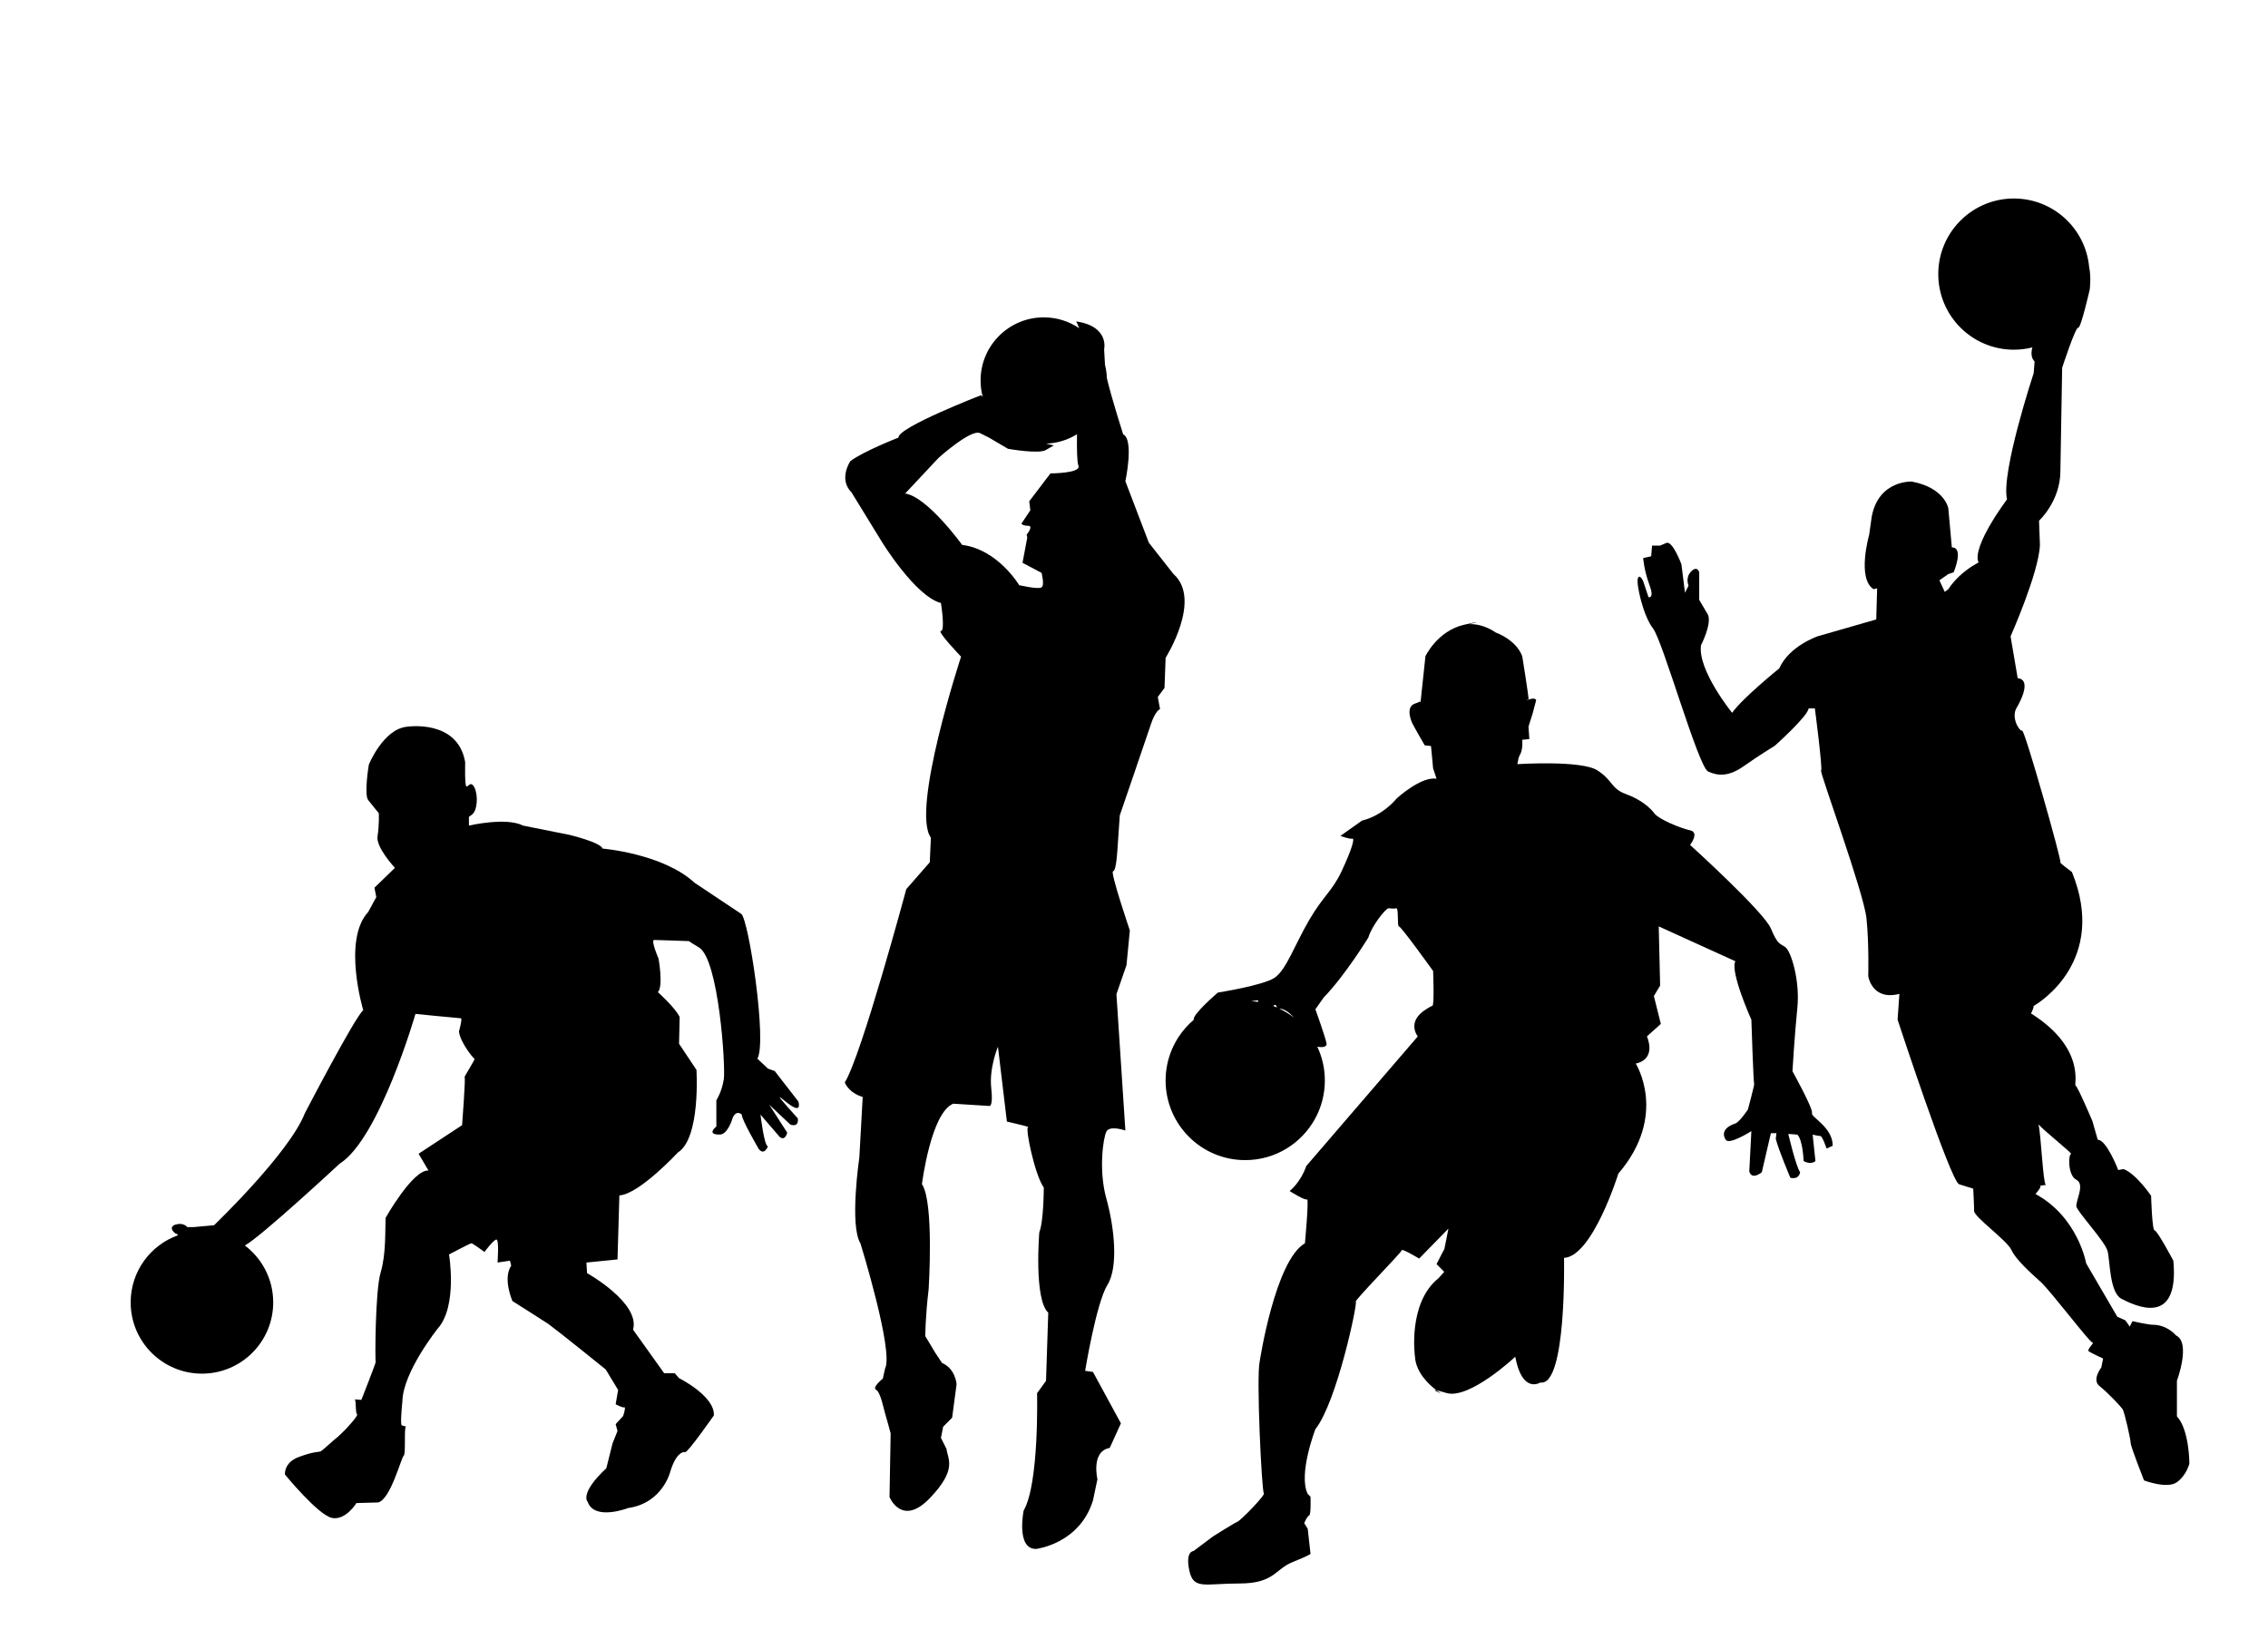 <?xml version="1.0" encoding="utf-8"?>
<!-- Generator: Adobe Illustrator 16.0.0, SVG Export Plug-In . SVG Version: 6.00 Build 0)  -->
<!DOCTYPE svg PUBLIC "-//W3C//DTD SVG 1.1//EN" "http://www.w3.org/Graphics/SVG/1.1/DTD/svg11.dtd">
<svg version="1.1" xmlns="http://www.w3.org/2000/svg" xmlns:xlink="http://www.w3.org/1999/xlink" x="0px" y="0px" width="792px"
	 height="576px" viewBox="0 0 792 576" enable-background="new 0 0 792 576" xml:space="preserve">
<g id="Layer_1">
</g>
<g id="Layer_2">
	<g>
		<path d="M714.529,413.927c0.386-0.097,0.232-0.103-0.135-0.066C714.438,413.909,714.483,413.938,714.529,413.927z"/>
		<path d="M760.194,494.694v-12.426c0,0,4.971-13.357-0.311-15.843c0,0-3.02-3.728-8.077-3.728c-1.554,0-7.145-1.243-7.145-1.243
			l-0.933,1.864l-1.553-2.175l-2.796-1.242l-10.873-18.639c0,0-2.797-16.153-17.707-24.23c0,0,2.485-2.796,1.554-2.796
			c-0.643,0,1.226-0.295,2.04-0.377c-1.006-1.109-1.606-17.206-2.536-21.133c2.373,2.623,12.154,10.326,11.369,10.326
			c-0.933,0-1.243,7.455,1.863,9.009s-0.311,7.455,0,9.319s9.941,12.114,10.873,15.532s0.62,14.601,4.97,16.775
			s20.191,10.252,18.018-13.357c0,0-5.592-10.563-6.523-10.563s-1.242-12.115-1.242-12.115s-5.28-7.767-9.63-9.319l-1.864,0.311
			c0,0-4.038-10.562-7.145-10.562l-1.864-6.523c0,0-5.281-12.426-5.902-12.426s3.728-13.048-15.532-25.163
			c0,0,1.321-2.645,0.788-2.559c2.36-1.279,25.993-16.043,13.502-46.833c0,0-4.661-3.417-4.039-3.417s-12.426-46.286-13.357-45.976
			s-4.039-4.66-1.864-8.077c0,0,5.901-9.63,0.311-10.251l-2.484-14.6c0,0,9.94-22.366,10.251-31.996l-0.311-8.387
			c0,0,7.456-6.834,7.456-17.396l0.62-36.037c0,0,4.66-14.29,5.592-13.979s4.038-13.358,4.038-13.358s0.552-4.267-0.201-7.784
			c-1.22-13.45-12.521-23.989-26.289-23.989c-14.584,0-26.405,11.822-26.405,26.405c0,14.583,11.821,26.405,26.405,26.405
			c2.227,0,4.388-0.279,6.453-0.798c-0.496,1.874-0.457,3.688,0.777,4.923l-0.311,4.039c0,0-11.493,34.792-9.319,44.112
			c0,0-12.426,16.464-9.94,22.056c0,0-3.466,1.65-6.908,4.95c-1.281,1.228-2.56,2.684-3.654,4.369l-1.242,0.932l-1.864-4.039
			l3.106-2.174l1.863-0.622c0,0,3.729-8.698-0.621-8.698l-1.242-13.668c0,0-1.242-7.145-12.736-9.319
			c0,0-11.494-0.621-13.979,12.115l-0.933,6.523c0,0-4.349,15.221,1.554,18.949l1.242-0.311l-0.311,10.873l-20.503,5.902
			c0,0-9.94,3.417-13.357,11.183c0,0-13.048,10.562-16.464,15.532c0,0-12.115-14.911-10.873-23.609c0,0,3.727-7.145,2.484-10.562
			l-3.105-5.281v-9.63c0,0-0.621-2.485-2.796-0.311s-0.933,4.97-0.933,4.97l-1.242,2.485l-1.242-9.94c0,0-3.106-8.387-5.281-7.456
			s-2.175,0.932-2.175,0.932h-2.796l-0.311,3.728l-2.795,0.621c0,0,0.311,4.349,2.174,9.319s-0.311,4.349-0.311,4.349l-1.863-5.592
			c0,0-1.244-2.795-1.865-0.932s1.865,13.047,5.281,17.396c3.418,4.349,15.843,48.461,19.26,50.014
			c3.418,1.553,7.146,1.864,12.427-1.864s10.872-7.145,10.872-7.145s11.494-10.252,11.805-13.047l2.175,0
			c0,0,2.796,21.435,2.175,21.745s14.91,42.559,15.843,51.567s0.622,20.191,0.622,20.191s1.242,8.697,10.872,6.213l-0.622,9.009
			c0,0,18.328,55.916,21.436,57.47l4.97,1.554c0,0,0.312,5.591,0.312,7.766s11.494,10.252,13.047,13.669s6.834,8.076,10.251,11.183
			s17.086,21.124,18.018,21.124s-2.176,2.484-1.243,3.106s4.971,2.485,4.971,2.485l-0.621,3.106c0,0-3.417,4.35-0.621,6.524
			s7.454,7.146,8.076,8.077s2.796,10.561,2.796,11.804s4.66,13.048,4.66,13.048s8.077,3.106,11.494,0.621s4.349-6.523,4.349-6.523
			S764.544,499.354,760.194,494.694z"/>
	</g>
	<g>
		<path d="M503.363,486.76c0,0-0.713-0.417-1.743-1.191C499.535,485.142,503.363,486.76,503.363,486.76z"/>
		<path d="M495.731,245.092C496.383,244.721,495.384,244.827,495.731,245.092L495.731,245.092z"/>
		<path d="M632.752,388.745c0.486-1.46-6.811-14.593-6.811-14.593s0.73-12.647,1.703-22.132c0.972-9.485-2.189-19.701-4.135-21.16
			c-1.946-1.459-2.676-0.729-5.107-6.566c-2.433-5.837-28.213-29.187-28.213-29.187s3.404-4.377,0-5.107
			c-3.404-0.729-10.944-3.891-12.404-5.837c-1.459-1.946-4.62-4.864-9.972-6.81c-5.352-1.946-4.378-4.621-9.972-8.27
			c-5.595-3.648-27.97-2.189-27.97-2.189l0.408-2.062l0.366-1.006c1.295-1.83,0.928-5.444,0.928-5.444l2.475-0.252l-0.285-4.369
			l1.459-4.621l1.216-4.621c0,0-0.242-0.973-2.431-0.244c-2.188,0.729-0.487,0-0.244,0c0.244,0-2.189-15.079-2.189-15.079
			c-2.188-5.837-9.241-8.269-9.241-8.269c-3.968-2.698-7.51-3.019-9.297-2.917c2.076-0.493,5.422-1.494-1.892,0.225
			c-9.241,2.172-13.376,10.961-13.376,10.961l-1.703,16.052c-0.169-0.057-0.271-0.109-0.334-0.157
			c-0.246,0.141-0.725,0.349-1.611,0.644c-3.647,1.216-0.973,6.81-0.973,6.81c0.973,1.946,4.378,7.782,4.378,7.782l2.188,0.243
			l0.729,7.783l1.217,3.648c-5.351-0.973-13.863,6.81-13.863,6.81c-5.593,6.566-12.16,7.783-12.16,7.783l-7.541,5.351
			c0,0,3.162,1.216,4.135,0.973c0.974-0.243-0.242,3.892-3.647,11.188c-3.405,7.296-6.323,8.512-11.431,17.268
			s-8.026,17.512-12.161,20.187c-4.135,2.676-19.7,5.108-19.7,5.108s-9.072,7.746-8.424,9.513c-2.016,1.709-3.783,3.697-5.244,5.909
			l-0.003,0.001l0.002,0.001c-0.917,1.388-1.715,2.861-2.374,4.407l0,0v0.001c-1.425,3.344-2.215,7.023-2.215,10.889
			c0,15.355,12.447,27.804,27.804,27.804c10.496,0,19.63-5.818,24.362-14.403h0.001h-0.001c2.191-3.975,3.441-8.541,3.441-13.4
			c0-4.232-0.95-8.24-2.642-11.831c0.106,0.038,0.212,0.066,0.315,0.081c3.404,0.486,2.918-1.217,2.918-1.217
			c-0.486-2.432-3.891-11.918-3.891-11.918l2.918-4.134c7.539-7.782,15.566-20.916,15.566-20.916
			c1.215-4.135,6.08-10.215,7.053-10.215s1.702,0.243,2.675,0c0.974-0.243,0.243,6.323,0.974,6.323
			c0.729,0,11.916,15.566,11.916,15.566s0.487,11.917-0.242,12.16s-2.189,1.215-2.189,1.215c-7.053,4.378-2.918,9.486-2.918,9.486
			L456.18,407.23c-2.189,6.081-5.838,8.755-5.838,8.755s5.352,3.405,6.081,2.919s-0.729,15.321-0.729,15.321
			c-10.458,6.08-15.809,41.347-15.809,41.347c-1.217,5.351,0.729,45.48,1.459,45.967s-8.025,9.486-9.242,9.972
			c-1.216,0.486-8.512,5.108-8.512,5.108l-6.811,5.107c0,0-2.919,0-1.459,6.811c1.459,6.81,5.35,4.521,17.512,4.521
			c12.16,0,12.403-5.009,18.483-7.441c6.081-2.432,6.323-2.918,6.323-2.918l-0.973-8.756l-1.216-1.946c0,0,0.973-2.432,1.702-2.675
			c0.73-0.242,0.486-6.566,0.486-6.566l-0.973-0.973c-3.404-6.811,2.676-22.619,2.676-22.619
			c7.539-9.485,14.836-44.265,14.105-44.508c-0.729-0.244,16.053-17.269,16.053-17.997c0-0.729,6.08,2.918,6.08,2.918l10.215-10.458
			c0,0-1.459,7.54-1.459,7.296c0-0.243-2.676,5.107-2.676,5.107l2.676,2.675l-1.945,2.189c-10.945,8.756-8.27,27.483-8.27,27.483
			c0.348,5.563,4.919,9.758,7.499,11.698c0.594,0.122,1.665,0.41,3.445,0.949c8.026,2.432,24.078-12.647,24.078-12.647
			c2.432,13.133,8.756,8.999,8.756,8.999c9.242,1.46,8.269-43.535,8.269-43.535c9.972-0.486,18.971-29.429,18.971-29.429
			c17.511-20.431,6.08-38.428,6.08-38.428c7.539-1.702,3.892-9.485,3.892-9.485l4.864-4.377l-2.432-9.729l2.188-3.648l-0.486-20.673
			l26.754,12.161c-1.946,3.647,5.594,20.43,5.594,20.43s0.729,22.376,0.973,22.376c0.242,0-2.188,8.998-2.188,8.998
			s-2.92,4.379-4.378,4.864c-6.092,2.03-3.405,5.595-3.405,5.595c0.972,2.189,8.999-2.92,8.999-2.92l-0.729,14.107
			c0.973,3.162,4.378,0.243,4.378,0.243l3.161-13.62h1.946l-0.243,1.945c0.972,3.892,5.107,13.62,5.107,13.62
			c3.162,0.729,3.404-1.945,3.404-1.945c-1.459-1.946-4.135-13.378-4.135-13.378l3.162,0.244c1.945,1.945,2.188,9.242,2.188,9.242
			c2.676,1.459,4.135,0,4.135,0l-0.974-9.242c0,0,1.946,0.486,2.676,0.486c0.73,0,2.189,4.378,2.189,4.378l2.141-0.973
			C640,393.61,632.266,390.204,632.752,388.745z M446.719,352.252c1.836,0.112,3.521,1.386,5.073,3.11
			C450.225,354.154,448.527,353.107,446.719,352.252z M444.991,351.047c0.498-0.332,0.769,0.355,0.892,0.826
			c-0.407-0.177-0.819-0.343-1.236-0.5C444.787,351.22,444.906,351.104,444.991,351.047z M439.277,349.944
			c-0.773-0.125-1.56-0.212-2.354-0.271c1.168-0.142,2.473-0.328,2.473-0.328L439.277,349.944z"/>
	</g>
	<g>
		<path d="M277.719,386.906c1.953,0.651,1.086-2.171,1.086-2.171l-8.25-10.638l-2.388-0.867l-3.69-3.474
			c3.473-5.644-3.041-48.844-5.645-50.58c-2.605-1.736-16.281-10.854-16.281-10.854c-11.071-10.203-32.129-11.939-32.129-11.939
			c-0.651-2.171-11.505-4.775-11.505-4.775l-16.281-3.257c-5.862-3.04-18.886,0-18.886,0v-3.04l0.868-0.651
			c2.171-1.303,2.387-6.946,1.086-9.551c-1.303-2.605-2.171-0.218-2.822-0.435c-0.651-0.217-0.435-8.466-0.435-8.466
			c-2.604-15.196-20.406-12.374-20.406-12.374c-8.25,0.869-13.242,13.242-13.242,13.242s-1.737,10.42-0.217,12.374
			c1.52,1.954,3.691,4.56,3.691,4.56s0.216,4.124-0.434,8.032c-0.651,3.908,6.078,11.071,6.078,11.071l-7.163,6.943l0.651,3.257
			l-2.822,5.211c-9.118,9.768-1.736,34.298-1.736,34.298c-3.04,2.605-20.407,36.037-20.407,36.037
			c-5.427,13.894-31.695,39.076-31.695,39.076l-7.164,0.65H65.41c0,0-1.303-1.737-4.125-0.868c-2.822,0.869-0.217,3.256,0.435,3.256
			c0.125,0,0.268,0.181,0.415,0.469c-9.621,3.441-16.506,12.634-16.506,23.438c0,13.745,11.143,24.889,24.888,24.889
			c13.746,0,24.888-11.144,24.888-24.889c0-8.119-3.888-15.326-9.903-19.87c5.629-3.038,33.093-28.565,33.093-28.565
			c13.893-8.685,26.485-52.319,26.485-52.319s15.196,1.521,15.848,1.521c0.65,0-0.651,4.559-0.651,4.559
			c0.217,3.474,4.992,9.552,5.427,9.552s-3.908,6.73-3.474,6.513c0.434-0.217-0.868,16.715-0.868,16.715l-15.196,9.986l3.473,5.861
			c-5.427-0.434-14.979,16.498-14.979,16.498c-0.217,4.125,0.217,12.591-1.737,19.104c-1.953,6.513-1.953,31.261-1.736,31.261
			c0.217,0-4.994,13.241-4.994,13.241s-1.795-0.129-2.327-0.188c0.559,0.306,0.179,4.761,0.808,5.181
			c0.651,0.434-4.125,5.427-4.125,5.427s-2.605,2.605-3.256,3.04c-0.651,0.435-4.776,4.341-5.427,4.558
			c-0.651,0.218-2.388,0-7.597,1.954c-5.21,1.953-4.777,6.079-4.777,6.079s11.723,14.327,16.499,15.195
			c4.775,0.868,8.466-5.21,8.466-5.21l7.598-0.217c4.341-1.086,8.033-15.631,8.9-16.281c0.869-0.651,0-10.421,0.869-10.203
			c0.869,0.217-0.869-0.218-1.52-0.435s0.217-8.466,0.217-8.466c0.217-10.204,12.374-25.399,12.374-25.399
			c6.947-7.814,3.908-25.833,3.908-25.833s7.381-3.907,7.815-3.907c0.435,0,4.559,3.039,4.559,3.039s3.04-4.124,4.124-4.342
			c1.086-0.217,0.435,8.032,0.435,8.032l4.342-0.651l0.434,1.736c-3.04,4.559,0.434,12.374,0.434,12.374
			c2.822,1.737,12.591,8.032,12.591,8.032c4.125,3.039,19.972,15.847,19.972,15.847l4.342,7.165l-0.869,4.992
			c0,0,2.389,1.302,3.039,1.086c0.651-0.219-0.434,3.038-0.434,3.038l-2.605,2.822l0.651,2.389l-1.737,4.342l-2.171,8.683
			c-9.551,8.899-6.513,11.723-6.513,11.723c2.388,6.73,14.11,2.172,14.11,2.172c12.156-1.737,14.762-12.809,14.762-12.809
			c1.954-6.295,4.342-6.947,5.21-6.73s9.986-12.808,9.986-12.808c0.434-6.729-12.156-13.024-12.156-13.024l-1.52-1.737h-3.69
			l-10.855-15.195c2.605-9.335-16.064-19.755-16.064-19.755l-0.217-3.69l10.854-1.085l0.652-22.359
			c6.947-0.435,20.405-14.978,20.405-14.978c8.032-4.993,6.513-28.873,6.513-28.873l-6.079-9.116l0.217-9.336
			c-1.52-3.256-7.598-8.684-7.598-8.684c1.953-2.17,0.217-11.723,0.217-11.723s-2.822-6.513-1.52-6.513
			c1.081,0,9.345,0.299,12.117,0.401c0.521,0.379,1.579,1.055,3.514,2.204c6.946,4.125,9.334,41.681,8.684,46.021
			c-0.652,4.342-2.605,7.382-2.605,7.382v9.117c-3.474,3.039,0.868,2.821,0.868,2.821c3.039,0.435,4.776-5.644,4.776-5.644
			c1.302-3.257,3.256-1.302,3.256-1.302c-0.216,1.52,5.861,11.939,5.861,11.939c1.954,2.605,3.256-0.869,3.256-0.869
			c-1.302,0-2.605-11.07-2.605-11.07l6.729,7.813c1.953,1.52,2.605-1.519,2.605-1.519l-6.295-9.77l7.381,6.948
			c3.257,1.086,2.605-2.172,2.605-2.172s-6.729-7.381-6.296-7.381C272.726,383.216,275.765,386.255,277.719,386.906z"/>
		<path d="M123.866,488.747c-0.02-0.011-0.038-0.029-0.061-0.029C123.655,488.718,123.706,488.729,123.866,488.747z"/>
	</g>
	<path fill="#F89826" d="M255.228,278.734"/>
	<path d="M409.767,200.47l-8.587-10.93l-8.196-21.469c0,0,3.122-14.442-0.781-16.394c0,0-4.112-12.886-5.673-19.585
		c-0.058-1.597-0.281-3.15-0.66-4.643l-0.303-5.438c0,0,1.953-8.004-9.758-9.758c0,0,0.557,1.038,1.061,2.389
		c-3.531-2.399-7.793-3.802-12.384-3.802c-12.186,0-22.064,9.879-22.064,22.064c0,1.984,0.266,3.905,0.757,5.734
		c-0.542-0.62-0.547-0.625-0.547-0.625s-29.275,11.319-28.885,14.833c0,0-12.101,4.685-16.785,8.197c0,0-4.293,6.245,0.391,10.929
		l10.539,17.175c0,0,11.709,19.126,20.688,21.468c0,0,1.561,9.758,0,9.758s7.026,8.978,7.026,8.978s-17.565,53.476-10.539,63.234
		l-0.39,8.587l-8.197,9.368c0,0-15.633,58.16-21.478,67.528c0,0,1.181,3.513,6.255,5.074l-1.171,21.078
		c0,0-3.513,23.811,0.39,30.057c0,0,11.71,37.862,8.587,43.718l-0.781,3.513c0,0-3.904,3.122-2.342,3.903s2.733,7.026,3.123,8.197
		s1.952,7.026,1.952,7.026l-0.391,22.249c0,0,4.294,10.54,14.052,0.391s6.245-13.661,5.855-17.175l-1.952-3.903l0.781-3.903
		l3.123-3.123l1.562-11.71c0,0-0.391-5.464-5.075-7.416l-2.342-3.514l-3.513-5.854c0,0,0-6.637,1.171-16.395
		c0,0,1.952-30.446-2.342-36.691c0,0,3.122-24.982,10.929-28.104l12.491,0.781c0,0,1.562,0.781,0.781-6.245
		s2.342-14.443,2.342-14.443l3.123,26.153c0,0,8.587,1.951,7.417,1.951s2.341,16.784,5.464,21.078c0,0,0.001,11.71-1.561,15.613
		c0,0-1.951,23.421,3.123,28.104l-0.781,23.811l-3.123,4.294c0,0,0.781,31.617-4.684,40.985c0,0-2.733,13.43,4.293,13.43
		c0,0,15.225-1.72,19.908-16.942l1.561-7.416c0,0-2.342-9.759,4.294-10.93l3.903-8.587l-9.758-17.956l-2.732-0.39
		c0,0,3.903-23.812,7.807-30.057s2.342-20.298-0.391-30.056s-1.171-21.078,0-23.42s6.636-0.391,6.636-0.391l-3.123-47.62
		l3.513-10.148l1.171-12.101c0,0-7.025-20.688-5.854-20.688s1.561-8.196,1.561-8.196l0.781-11.32c0,0,9.367-27.324,10.929-32.008
		s3.123-5.075,3.123-5.075l-0.78-4.293l2.342-3.123l0.391-10.539C407.035,229.746,419.915,209.448,409.767,200.47z M366.83,165.34
		l-7.416,9.758l0.391,3.123l-3.123,4.684c0,0,0.453,0.744,2.404,0.744s-0.568,3.096-0.568,3.096l0.209,1.014l-1.654,8.809
		l6.636,3.513c0,0,1.171,4.293,0,5.074s-7.807-0.781-7.807-0.781s-7.417-12.49-19.907-14.052c0,0-12.101-16.785-19.907-17.956
		l11.71-12.491c0,0,11.318-10.146,14.442-8.587s3.124,1.559,3.124,1.559l6.636,3.903c0,0,10.929,1.952,13.271,0.391l2.732-1.562
		l-2.697-0.629c3.948-0.145,7.631-1.324,10.786-3.279c-0.07,5.106,0.013,9.803,0.498,10.937
		C377.76,165.34,366.83,165.34,366.83,165.34z"/>
</g>
</svg>
